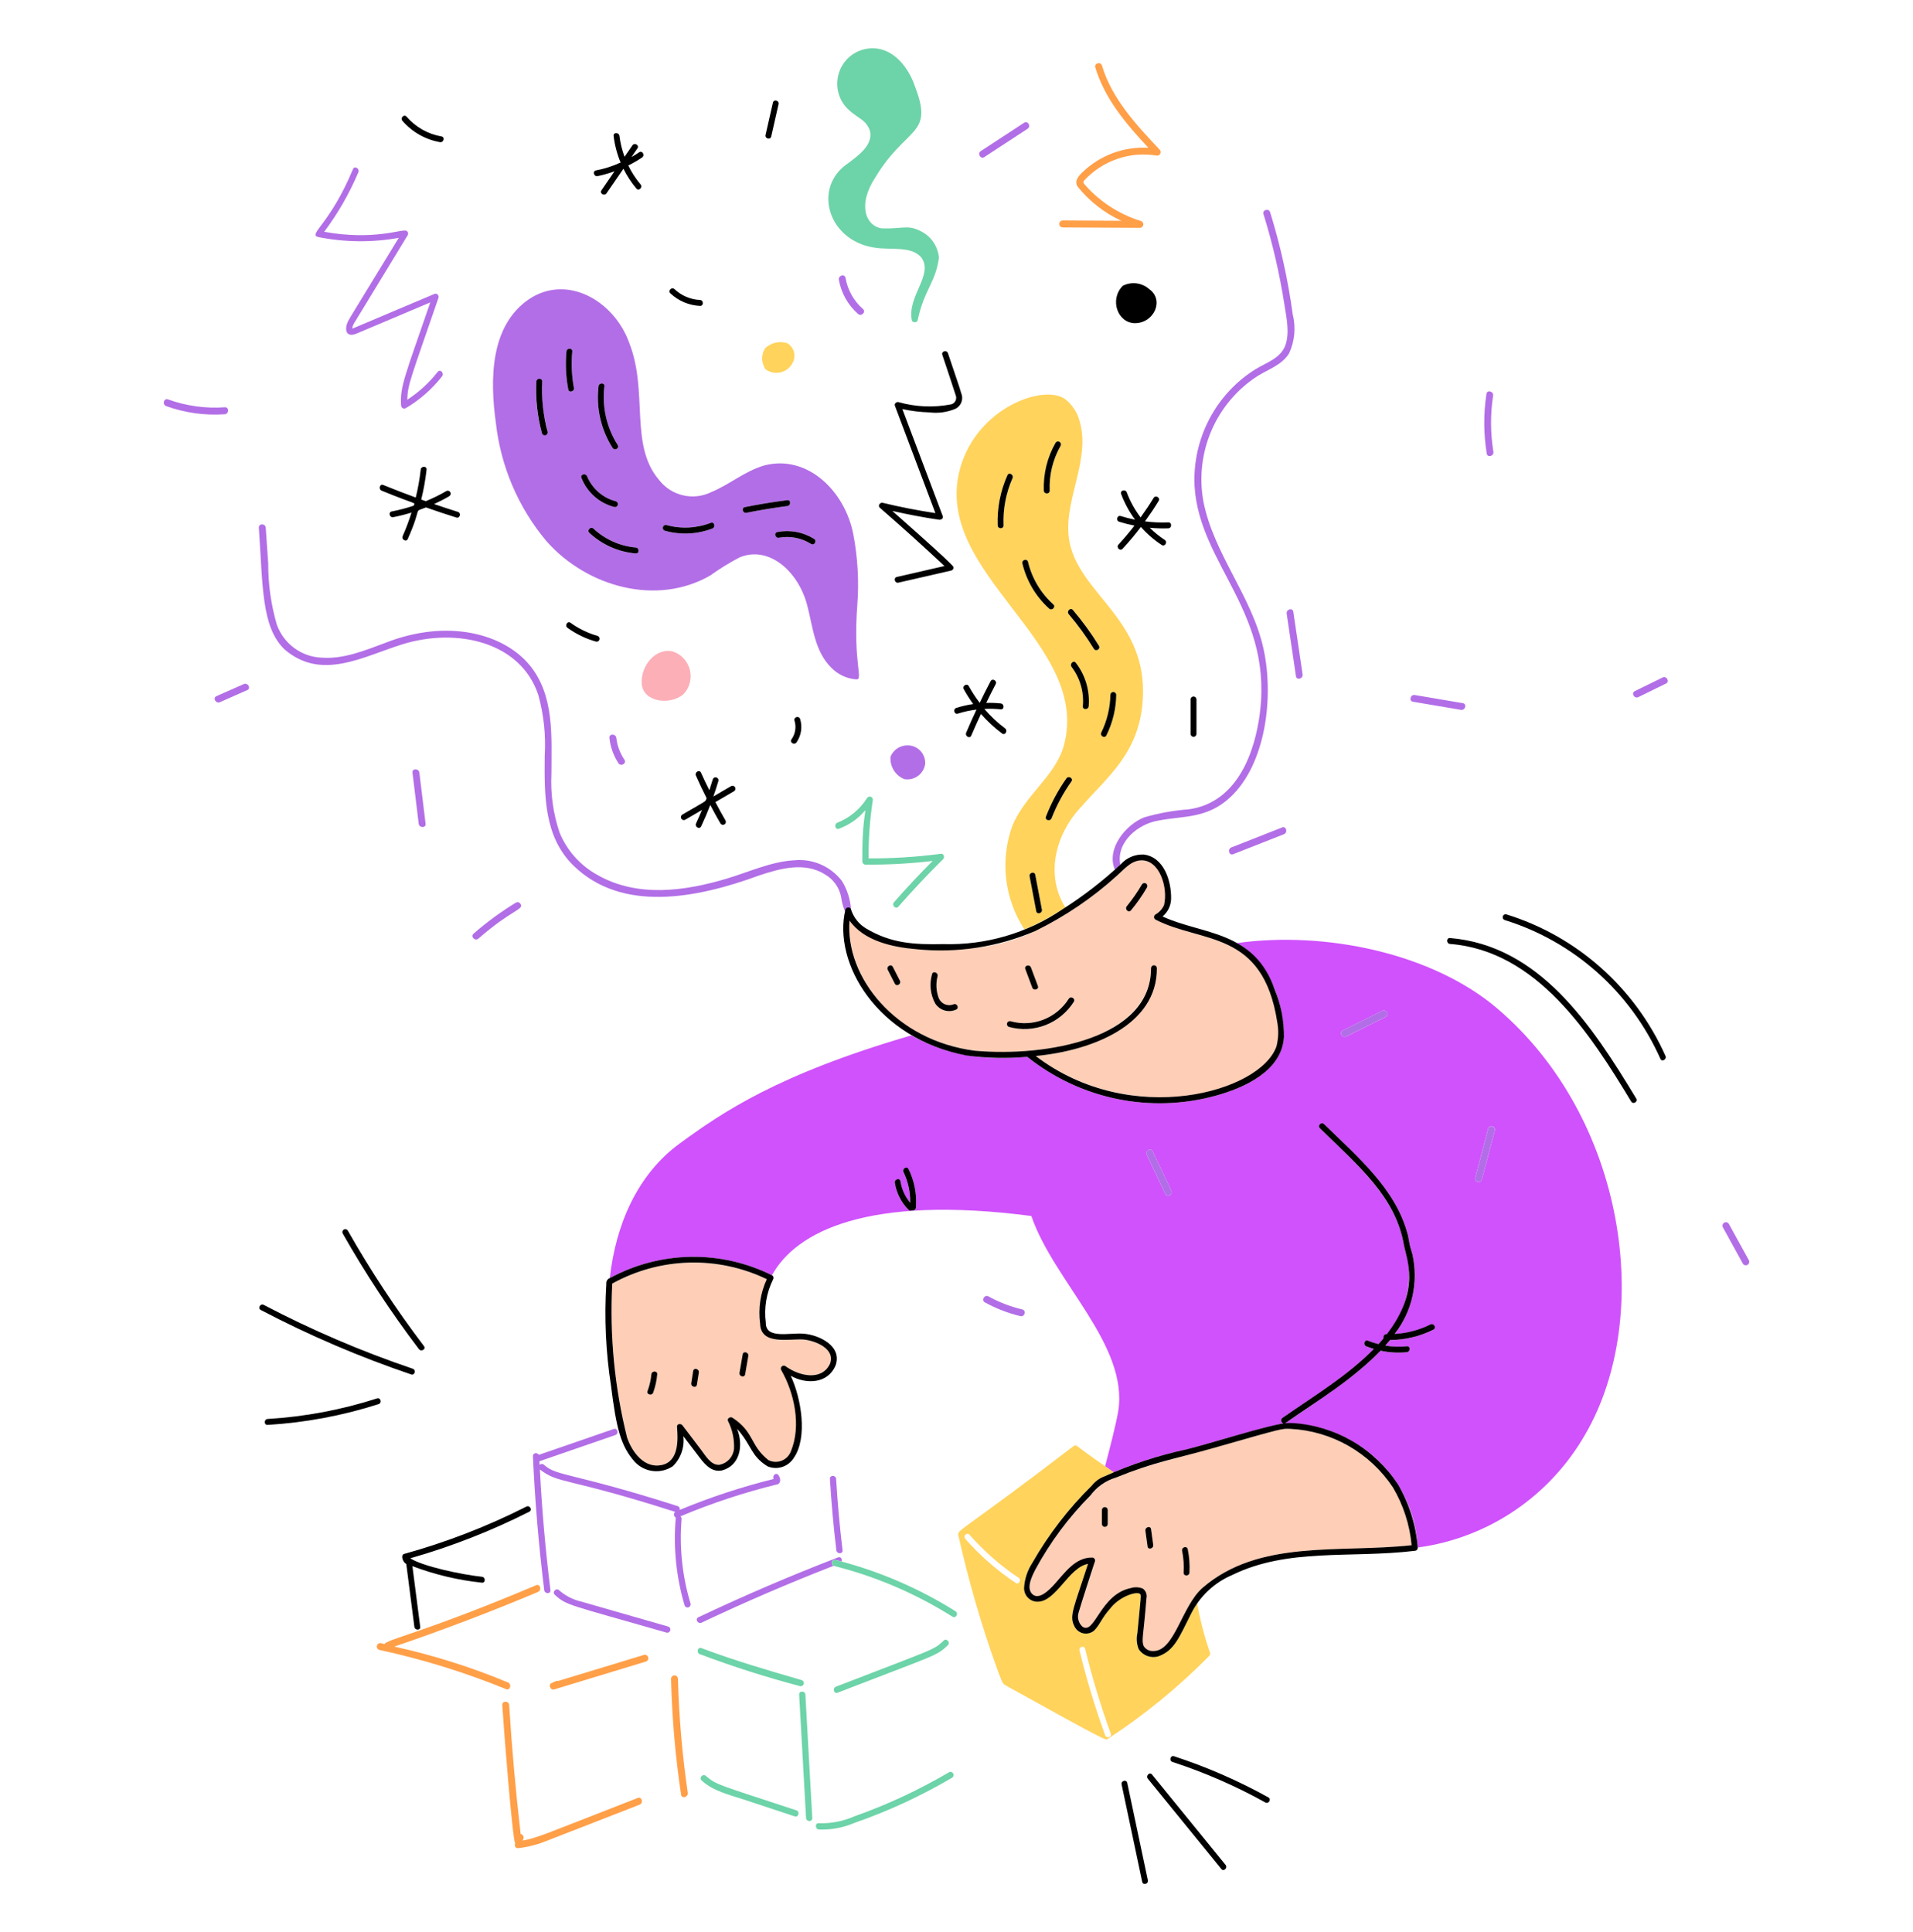 <svg width="494" height="499" viewBox="0 0 494 499" fill="none" xmlns="http://www.w3.org/2000/svg">
<path d="M276.223 140.17C274.116 130.022 281.716 119.232 278.866 109.059C278.308 106.687 276.969 104.576 275.069 103.071C269.588 99.149 252.501 105.097 247.983 120.773C240.171 148.328 282.867 166.03 274.479 193.378C271.888 200.863 264.905 205.222 261.482 213.088C259.855 217.503 259.283 222.244 259.814 226.924C260.345 231.604 261.963 236.091 264.537 240.019C268.226 238.45 271.765 236.544 275.111 234.326C269.944 226.187 272.424 215.626 279.063 208.513C285.821 200.778 294.232 194.511 295.094 180.798C296.482 160.179 279.021 153.663 276.223 140.17ZM265.468 145.102C266.485 149.35 268.765 153.181 272.002 156.08C272.728 156.734 271.656 157.812 270.932 157.161C267.505 154.076 265.092 150.009 264.016 145.501C263.796 144.551 265.241 144.147 265.468 145.102ZM273.896 115.11C271.91 118.632 270.929 122.642 271.063 126.694C271.1 127.68 269.581 127.675 269.549 126.694C269.384 122.368 270.438 118.083 272.589 114.339C272.697 114.178 272.862 114.064 273.049 114.021C273.237 113.978 273.434 114.009 273.6 114.107C273.766 114.205 273.889 114.363 273.944 114.549C273.999 114.735 273.982 114.936 273.896 115.11ZM282.469 167.55C280.538 164.407 278.37 161.42 275.986 158.613C275.353 157.864 276.418 156.786 277.053 157.532C279.526 160.434 281.773 163.526 283.774 166.779C284.297 167.617 282.981 168.383 282.469 167.55ZM276.68 201.801C274.594 204.748 272.873 207.941 271.554 211.309C271.204 212.218 269.742 211.808 270.097 210.905C271.447 207.407 273.22 204.091 275.376 201.033C275.936 200.237 277.245 201.003 276.68 201.801ZM267.336 225.91L269.05 234.905C269.23 235.868 267.773 236.274 267.59 235.311L265.878 226.317C265.696 225.356 267.153 224.947 267.336 225.91ZM279.622 182.385C279.949 178.758 278.917 175.138 276.729 172.243C276.139 171.474 277.206 170.386 277.799 171.162C280.271 174.347 281.462 178.357 281.133 182.39C281.049 183.358 279.535 183.365 279.622 182.385ZM285.698 189.93C285.261 190.808 283.969 190.035 284.394 189.156C285.903 186.124 286.705 182.783 286.74 179.388C286.751 179.193 286.836 179.01 286.976 178.875C287.117 178.741 287.303 178.666 287.497 178.666C287.691 178.666 287.877 178.741 288.018 178.875C288.159 179.01 288.243 179.193 288.254 179.388C288.203 183.052 287.329 186.657 285.698 189.93ZM260.153 122.727C260.556 121.831 261.855 122.607 261.46 123.498C259.764 127.322 258.971 131.492 259.143 135.679C259.182 136.664 257.661 136.659 257.634 135.679C257.469 131.223 258.332 126.789 260.153 122.727Z" fill="#FFD35C"/>
<path d="M386.691 260.479C369.875 246.135 342.172 240.377 319.443 243.548C327.525 248.014 331.66 258.832 331.546 267.809C331.025 276.621 321.204 280.98 313.898 282.966C305.576 285.249 296.84 285.529 288.392 283.783C279.944 282.038 272.019 278.315 265.254 272.914C252.022 274.134 243.587 271.916 235.31 267.397C200.5 277.54 186.325 287.44 175.536 295.302C164.517 303.338 158.999 316.354 157.473 330.049C163.895 326.582 171.042 324.709 178.324 324.586C185.605 324.462 192.81 326.092 199.344 329.341C205.519 318.028 224.165 308.523 266.328 314.034C272.133 330.975 291.492 347.312 288.763 364.46C288.269 367.484 286.5 374.408 285.369 378.682L287.592 380.231C293.652 377.673 299.937 375.697 306.364 374.331C311.667 373.013 326.808 368.288 331.44 367.627C331.294 367.588 331.161 367.509 331.058 367.397C330.955 367.285 330.886 367.146 330.858 366.997C330.83 366.847 330.845 366.692 330.902 366.55C330.958 366.409 331.053 366.286 331.175 366.197C339.919 360.099 347.836 355.411 354.784 348.385C354.132 348.186 353.479 347.988 352.847 347.726C351.955 347.36 352.353 345.883 353.25 346.254C354.134 346.612 355.042 346.908 355.967 347.14C356.431 346.631 356.883 346.113 357.323 345.586C357.142 345.149 357.382 344.568 358.133 344.568C360.274 342.086 361.873 339.176 362.826 336.028C363.778 332.88 364.063 329.564 363.661 326.297C363.414 324.713 362.848 323.218 362.562 321.656C360.435 308.947 349.989 300.349 340.853 291.404C340.154 290.718 341.223 289.64 341.925 290.324C350.651 298.867 360.45 307.04 363.542 318.862C363.76 319.74 363.861 320.641 364.061 321.521C364.802 323.767 365.247 326.102 365.385 328.465C365.534 334.264 363.681 339.935 360.144 344.505C363.363 344.33 366.513 343.496 369.404 342.053C370.273 341.616 371.039 342.934 370.167 343.373C366.68 345.121 362.844 346.043 358.951 346.067C358.558 346.566 358.14 347.033 357.716 347.504C359.556 347.816 361.43 347.874 363.285 347.677C364.251 347.572 364.244 349.101 363.285 349.206C361.019 349.44 358.731 349.309 356.505 348.819C353.662 351.733 350.59 354.408 347.317 356.818C343.567 359.648 332.035 367.492 331.788 367.574C338.14 367.486 344.387 369.216 349.807 372.564C354.539 375.352 358.507 379.289 361.351 384.019C364.195 388.748 365.824 394.12 366.091 399.647C375.045 398.452 383.606 395.192 391.113 390.119C398.619 385.046 404.87 378.297 409.381 370.394C427.137 339.802 419.819 288.735 386.691 260.479ZM236.518 311.876C236.506 311.997 236.467 312.114 236.405 312.218C236.342 312.322 236.257 312.411 236.156 312.478C236.055 312.544 235.941 312.587 235.821 312.603C235.702 312.619 235.58 312.607 235.465 312.569C235.33 312.655 235.17 312.689 235.012 312.668C234.854 312.646 234.708 312.569 234.601 312.45C232.723 310.555 231.485 308.11 231.061 305.464C230.908 304.503 232.366 304.091 232.519 305.059C232.842 307.104 233.71 309.022 235.031 310.606C235.089 307.866 234.496 305.152 233.302 302.692C232.869 301.813 234.174 301.043 234.608 301.921C236.152 304.994 236.813 308.442 236.518 311.876ZM300.933 308.383L296.129 298.236C295.635 297.195 297.168 296.287 297.662 297.33C299.266 300.71 300.868 304.092 302.469 307.477C302.963 308.505 301.427 309.416 300.933 308.383ZM357.837 262.595L347.618 267.694C346.593 268.193 345.694 266.656 346.719 266.142L356.938 261.043C357.96 260.521 358.862 262.073 357.837 262.585V262.595ZM385.995 291.986C384.932 296.21 383.772 300.406 382.665 304.62C382.598 304.845 382.447 305.034 382.244 305.148C382.041 305.261 381.801 305.29 381.577 305.228C381.354 305.166 381.163 305.017 381.046 304.815C380.928 304.612 380.894 304.371 380.951 304.144L384.278 291.507C384.34 291.275 384.49 291.078 384.695 290.959C384.9 290.839 385.144 290.807 385.373 290.869C385.602 290.931 385.797 291.083 385.916 291.29C386.034 291.498 386.066 291.744 386.004 291.976L385.995 291.986Z" fill="#CF52FC"/>
<path d="M219.746 234.822C219.575 232.207 218.76 229.676 217.375 227.46C215.943 225.62 214.079 224.171 211.952 223.246C209.824 222.32 207.502 221.947 205.195 222.16C199.131 222.482 193.386 225.202 187.628 226.918C176.802 230.144 164.68 231.831 154.385 226.015C149.942 223.609 146.454 219.733 144.505 215.037C142.851 210.156 142.135 205 142.395 199.847C142.395 190.214 143.25 179.518 136.662 171.654C130.013 163.705 115.648 159.633 99.392 166.06C94.139 168.004 88.772 170.247 83.063 169.843C80.514 169.744 78.051 168.88 75.989 167.362C73.927 165.843 72.359 163.739 71.487 161.317C69.996 156.209 69.248 150.909 69.263 145.584L68.624 136.282C68.545 135.135 66.766 135.127 66.845 136.282C67.89 151.442 67.507 161.856 73.411 167.642C82.977 175.985 93.798 169.521 103.957 166.377C117.913 162.061 134.452 165.683 139.014 179.496C140.425 184.599 140.982 189.905 140.664 195.194C140.575 205.252 140.397 216.092 148.15 223.6C160.644 235.693 179.747 232.065 196.019 226.095C201.488 224.266 207.83 222.51 213.097 225.845C214.15 226.462 215.062 227.298 215.771 228.298C216.481 229.297 216.972 230.438 217.212 231.644C217.365 232.944 217.707 234.214 218.227 235.414C218.722 235.188 219.229 234.991 219.746 234.822ZM289.303 223.303C288.152 217.552 293.811 212.747 299.23 211.901C305.425 210.671 311.62 211.494 317.587 205.993C326.842 197.492 329.053 180.045 326.257 167.45C323.246 153.895 313.383 143.054 310.738 129.416C309.632 123.218 310.382 116.827 312.894 111.061C315.405 105.296 319.563 100.42 324.834 97.056C327.621 95.324 331.056 94.227 332.874 91.278C334.336 88.135 334.673 84.578 333.828 81.213C332.612 72.265 330.659 63.435 327.989 54.816C327.648 53.715 325.931 54.184 326.274 55.292C328.644 62.935 330.448 70.745 331.674 78.658C332.185 81.961 333.089 85.866 331.936 89.137C330.743 92.51 327.05 93.628 324.279 95.312C319.21 98.454 315.069 102.913 312.288 108.223C309.508 113.534 308.189 119.501 308.471 125.501C309.73 146.227 329.466 158.283 325.104 185.821C323.31 197.021 318.081 207.472 306.991 209.007C303.089 209.294 299.228 209.989 295.469 211.082C290.667 212.996 285.589 219.224 287.908 224.618C288.414 224.226 288.881 223.785 289.303 223.303Z" fill="#B26EE6"/>
<path d="M297.23 250.044C297.23 249.841 297.31 249.647 297.451 249.504C297.593 249.361 297.785 249.28 297.986 249.28C298.186 249.28 298.378 249.361 298.52 249.504C298.662 249.647 298.742 249.841 298.742 250.044C298.811 264.837 281.916 271.339 267.459 272.713C286.908 287.546 314.206 285.45 326.299 275.086C327.864 273.749 329.025 271.994 329.648 270.021C330.271 268.049 330.331 265.939 329.822 263.934C326.117 240.051 310.239 243.657 298.376 237.487C298.264 237.418 298.172 237.321 298.107 237.206C298.043 237.09 298.009 236.96 298.009 236.828C298.009 236.696 298.043 236.565 298.107 236.45C298.172 236.335 298.264 236.238 298.376 236.169C299.359 235.62 300.139 234.764 300.599 233.729C301.678 229.076 299.364 221.928 294.567 222.192C291.996 222.332 290.297 224.508 288.484 226.107C282.133 231.868 275.01 236.696 267.326 240.448C262.663 242.675 257.67 244.113 252.545 244.705C242.258 246.017 225.395 246.202 219.368 237.741C218.491 248.991 226.501 262.087 239.284 267.701C245.985 270.867 253.308 272.422 265.49 271.371C279.703 270.433 297.294 264.37 297.23 250.044ZM240.667 251.641C240.81 250.67 242.267 251.084 242.124 252.045C241.619 253.956 241.728 255.981 242.435 257.826C242.748 258.515 243.307 259.06 244.001 259.35C244.694 259.641 245.471 259.656 246.175 259.393C247.037 258.926 247.798 260.246 246.941 260.71C246.002 261.15 244.94 261.237 243.943 260.956C242.947 260.674 242.083 260.043 241.507 259.176C240.882 258.037 240.486 256.786 240.342 255.493C240.198 254.2 240.309 252.891 240.667 251.641ZM266.229 249.852L268.017 254.637C268.363 255.56 266.901 255.957 266.56 255.044L264.769 250.258C264.426 249.335 265.886 248.941 266.229 249.852ZM290.978 234.033C294.916 229.293 294.795 227.404 295.948 228.138C296.11 228.242 296.226 228.404 296.275 228.591C296.324 228.779 296.3 228.977 296.21 229.148C294.994 231.253 293.601 233.249 292.048 235.114C291.42 235.867 290.358 234.779 290.978 234.031V234.033ZM231.076 254.031C230.468 252.838 229.86 251.648 229.251 250.461C228.804 249.587 230.11 248.816 230.557 249.69L232.38 253.257C232.827 254.131 231.523 254.904 231.076 254.031ZM260.57 265.208C260.377 265.155 260.213 265.025 260.114 264.849C260.015 264.673 259.989 264.464 260.043 264.269C260.096 264.074 260.224 263.908 260.399 263.808C260.573 263.708 260.78 263.683 260.973 263.736C263.759 264.508 266.717 264.363 269.415 263.321C272.114 262.279 274.414 260.395 275.981 257.943C276.494 257.107 277.803 257.876 277.287 258.714C275.567 261.474 273.01 263.598 269.998 264.77C266.985 265.942 263.678 266.1 260.57 265.218V265.208Z" fill="#FFCEB6"/>
<path d="M221.396 156.096C221.841 150.043 221.49 143.957 220.354 137.997C218.23 126.916 208.547 117.228 197.26 120.23C192.344 121.679 188.382 125.14 183.689 127.076C181.423 128.195 178.845 128.494 176.386 127.922C173.928 127.351 171.738 125.944 170.183 123.937C162.447 114.856 167.491 101.233 162.479 88.528C158.631 77.78 146.578 70.667 136.643 77.236C126.45 84.16 126.538 98.212 128.043 109.172C129.297 120.449 133.845 131.094 141.109 139.751C151.599 151.642 169.687 156.575 183.445 148.603C185.857 146.86 188.392 145.298 191.03 143.93C198.536 140.836 206.097 147.503 208.407 156.173C209.918 161.834 210.311 168.149 214.7 172.473C216.4 174.204 218.659 175.261 221.065 175.452C223.091 175.649 220.221 171.445 221.396 156.096ZM209.456 140.482C206.976 138.917 204.007 138.344 201.13 138.875C200.177 139.055 199.774 137.583 200.73 137.403C204 136.771 207.385 137.398 210.22 139.162C211.05 139.678 210.289 141.003 209.456 140.482ZM192.339 130.963C195.975 130.23 199.635 129.631 203.318 129.167C204.282 129.045 204.269 130.574 203.318 130.694C199.772 131.148 196.246 131.73 192.742 132.44C191.791 132.628 191.388 131.155 192.342 130.963H192.339ZM183.959 136.49C180.024 138.003 175.713 138.202 171.658 137.059C171.475 136.996 171.324 136.864 171.233 136.692C171.143 136.52 171.121 136.319 171.172 136.132C171.223 135.944 171.343 135.782 171.508 135.681C171.673 135.579 171.869 135.544 172.058 135.584C175.851 136.648 179.881 136.449 183.553 135.018C184.47 134.666 184.858 136.145 183.961 136.49H183.959ZM146.743 100.574C146.135 97.347 145.975 94.049 146.269 90.776C146.355 89.803 147.869 89.796 147.78 90.776C147.485 93.911 147.627 97.072 148.2 100.168C148.381 101.131 146.926 101.547 146.743 100.574ZM159.506 114.923C160.034 115.751 158.725 116.515 158.199 115.691C155.192 110.968 153.907 105.335 154.563 99.758C154.682 98.793 156.191 98.785 156.075 99.758C155.43 105.063 156.643 110.428 159.506 114.923ZM164.176 142.927C159.708 142.549 155.491 140.679 152.192 137.61C151.473 136.941 152.545 135.864 153.261 136.527C156.266 139.326 160.105 141.039 164.176 141.397C165.14 141.48 165.145 143.009 164.176 142.927ZM151.604 123.004C152.263 124.594 153.282 126.006 154.578 127.127C155.874 128.248 157.412 129.048 159.068 129.461C159.252 129.524 159.405 129.655 159.496 129.828C159.587 130.001 159.609 130.202 159.558 130.391C159.506 130.58 159.385 130.742 159.219 130.843C159.053 130.944 158.855 130.978 158.666 130.936C156.764 130.441 155.003 129.502 153.526 128.195C152.048 126.887 150.895 125.248 150.159 123.409C149.776 122.505 151.236 122.109 151.604 123.004ZM139.948 111.872C138.724 107.548 138.234 103.045 138.501 98.556C138.55 97.575 140.062 97.573 140.012 98.556C139.479 108.87 142.608 111.956 140.847 112.386C140.66 112.435 140.462 112.409 140.294 112.312C140.126 112.216 140.002 112.057 139.948 111.869V111.872Z" fill="#B26EE6"/>
<path d="M237.93 59.781C234.304 57.864 233.128 59.212 227.595 58.97C223.643 58.324 221.287 52.982 226.113 45.691C234.082 32.565 241.138 35.095 236.359 22.548C234.368 16.502 229.495 11.141 223.041 12.762C221.565 13.137 220.206 13.883 219.091 14.929C217.976 15.976 217.141 17.29 216.663 18.75C216.185 20.209 216.079 21.767 216.356 23.279C216.633 24.791 217.283 26.208 218.246 27.398C221.272 30.801 223.458 30.43 224.668 33.83C225.493 37.54 221.507 40.227 219.054 42.134C209.853 48.191 213.593 61.899 225.523 63.902C229.917 64.708 235.45 63.306 238.048 66.669C240.933 71.16 234.343 76.417 235.445 82.62C235.549 83.396 236.463 83.139 236.216 83.184C236.382 83.219 236.556 83.186 236.699 83.093C236.841 82.999 236.942 82.853 236.979 82.685C238.589 74.908 241.63 72.954 242.46 66.547C242.332 65.124 241.85 63.758 241.058 62.575C240.265 61.391 239.189 60.43 237.93 59.781Z" fill="#6DD3A8"/>
<path d="M173.802 168.263C169.311 167.15 165.367 171.968 165.723 176.621C166.078 181.275 172.97 182.28 176.507 179.274C177.28 178.455 177.837 177.452 178.124 176.359C178.412 175.265 178.421 174.115 178.152 173.017C177.882 171.919 177.342 170.907 176.581 170.076C175.821 169.245 174.865 168.621 173.802 168.263Z" fill="#FCAFB7"/>
<path d="M203.241 88.606C202.261 88.306 201.22 88.272 200.223 88.507C199.226 88.742 198.308 89.237 197.56 89.943C197.046 90.761 196.785 91.714 196.81 92.682C196.835 93.65 197.145 94.588 197.701 95.377C198.325 95.838 199.051 96.137 199.817 96.248C200.582 96.359 201.363 96.278 202.09 96.012C202.817 95.747 203.468 95.305 203.987 94.726C204.505 94.147 204.875 93.448 205.064 92.69C205.242 91.902 205.16 91.076 204.831 90.339C204.502 89.602 203.943 88.993 203.241 88.606Z" fill="#FFD35C"/>
<path d="M242.991 220.491C236.794 221.312 230.549 221.708 224.298 221.676C224.259 216.665 224.621 211.658 225.38 206.706C225.424 206.519 225.401 206.322 225.314 206.15C225.228 205.978 225.084 205.843 224.908 205.769C224.732 205.694 224.536 205.685 224.354 205.743C224.173 205.801 224.017 205.922 223.915 206.085C222.088 208.98 219.397 211.215 216.231 212.467C215.283 212.841 215.695 214.403 216.658 214.026C226.907 210.007 222.443 202.734 222.69 222.479C222.694 222.693 222.78 222.897 222.93 223.048C223.08 223.198 223.281 223.285 223.493 223.288C229.288 223.338 235.081 223.022 240.837 222.342C237.397 225.786 234.069 229.343 230.859 233.006C230.177 233.782 231.308 234.929 231.99 234.148C235.695 229.91 239.55 225.814 243.557 221.861C244.009 221.426 243.707 220.396 242.991 220.491Z" fill="#6DD3A8"/>
<path d="M299.476 38.673C293.469 32.278 287.158 25.574 284.559 16.941C284.231 15.839 282.512 16.308 282.845 17.418C285.295 25.569 290.863 32.076 296.556 38.171C293.407 37.983 290.253 38.459 287.296 39.57C284.339 40.68 281.643 42.4 279.38 44.621C278.419 45.577 277.428 46.737 278.224 48.131C281.272 51.94 285.154 54.983 289.564 57.019L274.422 56.936C274.187 56.936 273.96 57.031 273.794 57.199C273.627 57.368 273.533 57.596 273.533 57.834C273.533 58.073 273.627 58.301 273.794 58.47C273.96 58.638 274.187 58.733 274.422 58.733L294.378 58.84C294.589 58.834 294.792 58.754 294.95 58.611C295.107 58.469 295.21 58.275 295.24 58.064C295.27 57.852 295.224 57.637 295.111 57.456C294.999 57.275 294.826 57.141 294.625 57.076C288.974 55.337 283.914 52.042 280.014 47.56C279.716 47.178 279.666 47.019 279.963 46.617C282.311 44.079 285.242 42.164 288.496 41.04C291.75 39.916 295.228 39.617 298.623 40.17C298.81 40.211 299.004 40.191 299.178 40.113C299.352 40.035 299.497 39.903 299.592 39.736C299.687 39.57 299.727 39.377 299.706 39.185C299.685 38.994 299.604 38.815 299.476 38.673Z" fill="#FF9F48"/>
<path d="M260.153 122.727C258.332 126.788 257.47 131.222 257.634 135.678C257.671 136.659 259.182 136.664 259.143 135.678C258.971 131.491 259.764 127.322 261.46 123.498C261.855 122.607 260.556 121.831 260.153 122.727ZM271.063 126.694C270.9 122.639 271.883 118.621 273.896 115.109C273.982 114.935 273.999 114.735 273.944 114.549C273.889 114.363 273.766 114.205 273.6 114.107C273.434 114.009 273.237 113.978 273.049 114.021C272.862 114.064 272.697 114.177 272.59 114.338C270.439 118.083 269.385 122.368 269.549 126.694C269.589 127.674 271.1 127.679 271.063 126.694ZM272.002 156.087C268.765 153.188 266.485 149.357 265.469 145.109C265.241 144.154 263.784 144.558 264.014 145.516C265.09 150.023 267.503 154.091 270.93 157.175C271.658 157.819 272.73 156.741 272.002 156.087ZM277.053 157.532C276.418 156.783 275.353 157.871 275.986 158.612C278.37 161.42 280.537 164.407 282.47 167.549C282.981 168.385 284.29 167.617 283.774 166.778C281.773 163.526 279.526 160.435 277.053 157.532ZM276.729 172.242C278.922 175.135 279.954 178.757 279.622 182.384C279.535 183.365 281.049 183.358 281.133 182.384C281.463 178.351 280.272 174.341 277.799 171.157C277.206 170.386 276.146 171.474 276.729 172.242ZM286.74 179.391C286.683 182.782 285.881 186.118 284.394 189.158C283.957 190.037 285.261 190.81 285.698 189.932C287.33 186.66 288.203 183.054 288.249 179.391C288.231 179.201 288.143 179.026 288.004 178.898C287.864 178.771 287.683 178.7 287.495 178.7C287.307 178.7 287.125 178.771 286.986 178.898C286.846 179.026 286.759 179.201 286.74 179.391ZM275.376 201.032C273.219 204.09 271.446 207.406 270.097 210.905C269.742 211.821 271.201 212.217 271.555 211.309C272.872 207.94 274.593 204.746 276.68 201.801C277.248 201 275.936 200.236 275.376 201.032ZM265.879 226.316L267.59 235.311C267.773 236.274 269.233 235.867 269.05 234.904L267.336 225.91C267.153 224.947 265.696 225.353 265.879 226.316ZM234.616 301.912C234.179 301.032 232.887 301.803 233.309 302.683C234.505 305.143 235.098 307.858 235.038 310.598C233.718 309.013 232.849 307.096 232.526 305.051C232.373 304.083 230.916 304.495 231.069 305.455C231.494 308.102 232.732 310.546 234.608 312.441C234.716 312.56 234.861 312.637 235.019 312.659C235.177 312.68 235.338 312.646 235.473 312.561C235.587 312.599 235.709 312.611 235.829 312.595C235.948 312.579 236.063 312.536 236.164 312.469C236.265 312.403 236.35 312.314 236.412 312.21C236.475 312.106 236.513 311.989 236.525 311.868C236.804 308.435 236.143 304.991 234.616 301.912Z" fill="black"/>
<path d="M197.2 344.51C196.633 343.731 196.314 342.796 196.284 341.83C195.76 337.92 196.36 333.94 198.013 330.365C191.748 327.346 184.863 325.875 177.925 326.072C170.986 326.27 164.194 328.13 158.108 331.501C157.399 344.871 158.688 358.273 161.931 371.256C163.225 375.029 166.392 379.345 170.929 378.342C175.269 377.384 175.111 371.975 174.829 368.489C174.763 367.643 175.837 367.578 176.24 368.105L181.056 374.44C182.19 375.937 183.618 378.497 185.804 378.287C186.767 378.1 187.647 377.61 188.318 376.887C188.988 376.164 189.416 375.246 189.538 374.263C189.671 371.732 189.134 369.211 187.982 366.96C187.718 366.296 188.572 365.819 189.094 366.096C194.844 369.839 193.616 373.257 198.425 377.074C198.955 377.346 199.535 377.501 200.128 377.529C200.72 377.557 201.313 377.458 201.865 377.239C202.417 377.019 202.917 376.683 203.331 376.254C203.746 375.825 204.065 375.312 204.269 374.749C206.939 368.23 205.159 359.749 201.738 353.828C201.658 353.682 201.628 353.514 201.651 353.349C201.674 353.184 201.749 353.031 201.866 352.913C201.983 352.794 202.134 352.718 202.298 352.694C202.461 352.67 202.628 352.701 202.773 352.781C206.586 355.525 212.21 356.585 214.31 352.282C215.901 348.31 210.459 346.221 207.535 345.964C203.346 345.665 199.999 346.985 197.2 344.51ZM168.677 359.634C168.343 360.553 166.881 360.153 167.217 359.23C167.731 357.846 168.063 356.4 168.205 354.929C168.294 353.956 169.808 353.951 169.716 354.929C169.578 356.537 169.228 358.119 168.677 359.634ZM179.957 357.601C179.804 358.571 178.347 358.16 178.5 357.194L178.994 354.061C179.149 353.092 180.604 353.507 180.451 354.467C180.29 355.513 180.125 356.558 179.957 357.601ZM192.423 354.911C192.255 355.877 190.8 355.465 190.966 354.505L191.783 349.764C191.949 348.796 193.409 349.208 193.241 350.168C192.969 351.752 192.693 353.333 192.413 354.911H192.423Z" fill="#FFCEB6"/>
<path d="M312.482 426.855C311.025 422.685 309.911 418.401 309.153 414.046C305.695 419.215 304.531 425.894 299.026 427.768C298.109 428.019 297.137 427.975 296.245 427.642C295.354 427.309 294.588 426.703 294.054 425.909C293.517 424.585 293.395 423.126 293.705 421.73C294.634 411.81 294.755 411.915 294.343 411.603C293.491 410.962 289.282 412.102 286.777 415.271C284.307 418.082 284.411 419.038 282.578 421.047C282.181 421.396 281.707 421.645 281.196 421.772C280.684 421.899 280.15 421.9 279.638 421.776C279.126 421.651 278.651 421.405 278.252 421.057C277.853 420.709 277.543 420.27 277.347 419.777C276.112 417.249 277.231 415.301 280.955 403.861C276.149 404.709 273.254 412.636 268.65 413.557C267.755 413.759 266.817 413.594 266.043 413.098C265.268 412.602 264.72 411.816 264.52 410.912C264.375 408.326 265.09 405.765 266.55 403.636C270.735 396.302 275.901 389.586 281.901 383.676C282.983 382.449 283.22 382.005 287.568 380.201C284.186 377.831 281.037 375.658 278.088 373.412C277.966 373.337 277.826 373.298 277.684 373.298C277.541 373.298 277.402 373.337 277.28 373.412C249.053 395.036 247.146 395.076 247.452 396.381C250.022 407.921 253.304 419.287 257.278 430.413C258.987 435.009 258.834 434.774 259.995 435.423C286.34 450.056 285.525 449.395 286.021 449.098C295.501 442.912 304.297 435.719 312.26 427.641C312.363 427.542 312.438 427.417 312.477 427.278C312.516 427.14 312.518 426.994 312.482 426.855ZM249.273 397.414C249.168 397.3 249.101 397.157 249.08 397.003C249.06 396.849 249.088 396.693 249.159 396.556L249.144 396.493C249.436 396.271 249.357 396.244 249.609 396.141C249.736 396.088 249.877 396.078 250.011 396.113C250.144 396.147 250.263 396.225 250.35 396.334C254.084 400.592 258.354 404.339 263.05 407.479C263.863 408.018 263.105 409.34 262.29 408.796C257.481 405.59 253.105 401.765 249.273 397.419V397.414ZM285.387 448.122C282.773 440.955 280.561 433.645 278.762 426.226C278.532 425.268 279.997 424.864 280.222 425.82C282.021 433.238 284.232 440.548 286.844 447.716C287.182 448.646 285.72 449.04 285.387 448.127V448.122Z" fill="#FFD35C"/>
<path d="M310.578 410.026C325.166 397.439 345.934 401.097 364.523 399.048C364.035 393.766 362.382 388.661 359.687 384.108C356.743 379.699 352.826 376.04 348.245 373.42C343.663 370.799 338.542 369.288 333.285 369.006C330.684 368.914 329.726 369.335 323.798 371.002C295.64 378.859 295.958 378.44 288.183 381.608C285.564 382.386 283.264 383.997 281.625 386.202C275.991 391.877 271.191 398.339 267.373 405.391C266.592 406.948 265.073 409.867 266.432 411.506C268.193 413.624 271.177 410.413 272.347 409.123C275.003 406.197 277.66 402.195 282.047 402.252C282.249 402.255 282.442 402.338 282.583 402.484C282.724 402.63 282.802 402.826 282.801 403.03C282.801 403.215 282.936 402.753 279.891 412.082C279.38 413.48 278.94 414.903 278.574 416.346C278.348 416.995 278.318 417.697 278.487 418.363C278.656 419.029 279.016 419.629 279.523 420.089C282.734 422.359 284.028 411.728 292.061 410.126C293.063 409.822 294.138 409.869 295.111 410.261C295.499 410.533 295.798 410.915 295.969 411.36C296.14 411.805 296.175 412.291 296.069 412.756C295.247 423.16 294.74 423.315 295.328 425.066C295.572 425.485 295.924 425.829 296.345 426.063C296.767 426.297 297.244 426.411 297.724 426.394C303.339 426.573 305.097 414.757 310.578 410.026ZM286.056 393.559C286.056 393.762 285.976 393.956 285.835 394.099C285.693 394.242 285.501 394.323 285.3 394.323C285.1 394.323 284.907 394.242 284.766 394.099C284.624 393.956 284.544 393.762 284.544 393.559V389.969C284.544 389.767 284.624 389.572 284.766 389.429C284.907 389.286 285.1 389.206 285.3 389.206C285.501 389.206 285.693 389.286 285.835 389.429C285.976 389.572 286.056 389.767 286.056 389.969V393.559ZM306.718 400.089C307.122 402.076 307.271 404.108 307.162 406.134C307.105 407.112 305.596 407.115 305.65 406.134C305.763 404.246 305.632 402.35 305.26 400.495C305.065 399.532 306.527 399.123 306.718 400.086V400.089ZM296.343 399.378L295.783 395.321C295.649 394.358 297.109 393.946 297.243 394.914L297.801 398.971C297.932 399.932 296.472 400.343 296.341 399.375L296.343 399.378Z" fill="#FFCEB6"/>
<path d="M176.012 392.256C176.026 392.127 176.002 391.997 175.944 391.881C175.886 391.766 175.795 391.67 175.684 391.605C183.87 388.166 192.311 385.384 200.93 383.284C201.784 382.758 201.483 381.538 200.984 380.912C200.364 380.138 199.327 381.149 199.794 381.945C191.512 383.995 183.394 386.668 175.509 389.944C175.54 389.843 175.551 389.737 175.541 389.633C175.531 389.528 175.501 389.426 175.452 389.333C175.403 389.24 175.337 389.158 175.256 389.092C175.175 389.025 175.082 388.975 174.982 388.946C147.514 380.176 143.784 381.316 140.481 378.289C140.325 378.143 140.117 378.066 139.904 378.075C139.691 378.083 139.49 378.176 139.345 378.334C139.345 378.334 139.306 377.691 139.291 377.369L158.908 370.6C159.878 370.265 159.461 368.704 158.483 369.04L139.13 375.717C138.787 375.046 137.579 375.158 137.621 376.064C138.14 387.631 139.113 399.16 140.541 410.652C140.669 411.672 142.27 411.685 142.141 410.652C140.855 400.298 139.944 389.908 139.407 379.482C144.391 383.317 145.886 381.341 174.365 390.445C174.252 390.535 174.163 390.653 174.106 390.787C174.05 390.921 174.029 391.067 174.044 391.212C174.059 391.357 174.11 391.495 174.192 391.615C174.275 391.734 174.386 391.83 174.516 391.895C173.839 399.518 174.605 407.203 176.773 414.537C176.829 414.744 176.965 414.919 177.149 415.025C177.241 415.078 177.342 415.111 177.446 415.125C177.55 415.138 177.656 415.13 177.757 415.102C177.859 415.074 177.954 415.026 178.037 414.96C178.12 414.895 178.189 414.814 178.241 414.722C178.293 414.629 178.326 414.528 178.339 414.422C178.352 414.317 178.345 414.21 178.317 414.108C176.183 407.038 175.401 399.622 176.012 392.256ZM216.414 402.194C204.199 406.896 192.172 412.053 180.332 417.663C179.401 418.105 180.214 419.497 181.143 419.06C192.34 413.761 203.712 408.865 215.258 404.372C215.162 404.329 215.076 404.268 215.004 404.191C214.931 404.115 214.875 404.025 214.837 403.926C214.799 403.827 214.781 403.722 214.784 403.616C214.787 403.51 214.81 403.406 214.853 403.309C215.221 402.466 216.14 402.965 217.323 403.274C217.541 402.693 217.13 401.915 216.414 402.194Z" fill="#B26EE6"/>
<path d="M172.576 420.066C172.576 420.066 152.638 414.354 150.21 413.641C148.054 413.165 146.05 412.151 144.381 410.692C143.64 409.963 142.514 411.106 143.247 411.837C146.352 414.681 146.777 414.332 172.146 421.625C172.346 421.668 172.555 421.632 172.729 421.525C172.904 421.418 173.032 421.248 173.087 421.049C173.142 420.85 173.119 420.638 173.024 420.455C172.929 420.272 172.769 420.133 172.576 420.066ZM215.912 381.924C215.848 380.892 214.247 380.884 214.311 381.924C214.685 388.079 215.239 394.222 215.974 400.353C216.095 401.373 217.703 401.385 217.574 400.353C216.838 394.228 216.284 388.085 215.912 381.924Z" fill="#B26EE6"/>
<path d="M206.987 433.881C198.292 431.356 189.603 428.816 181.126 425.622C180.16 425.258 179.743 426.82 180.701 427.181C189.178 430.373 197.809 433.129 206.562 435.44C206.766 435.497 206.985 435.469 207.17 435.363C207.354 435.257 207.49 435.082 207.546 434.875C207.602 434.668 207.575 434.447 207.47 434.261C207.365 434.074 207.191 433.937 206.987 433.881ZM206.367 437.623L208.155 469.504C208.214 470.54 209.815 470.547 209.755 469.504L207.975 437.623C207.91 436.598 206.31 436.59 206.367 437.623ZM246.754 416.116C237.169 410.095 226.713 405.622 215.763 402.858C215.572 402.82 215.374 402.854 215.206 402.953C215.038 403.053 214.912 403.211 214.852 403.397C214.791 403.584 214.8 403.786 214.877 403.967C214.953 404.147 215.093 404.293 215.269 404.377C226.116 407.104 236.472 411.535 245.958 417.508C246.825 418.062 247.628 416.665 246.754 416.116ZM216.296 437.144C241.819 427.251 241.826 427.723 244.79 424.846C245.494 424.098 244.365 422.942 243.659 423.703C241.006 426.198 241.633 425.62 215.871 435.585C214.918 435.954 215.333 437.518 216.296 437.144ZM205.653 467.521C185.537 460.861 185.078 461.034 182.292 458.646C181.536 457.94 180.402 459.083 181.16 459.789C184.124 462.553 188.35 463.499 192.088 464.734L205.228 469.08C206.209 469.404 206.631 467.842 205.653 467.521ZM245.047 457.698C237.282 462.27 229.101 466.079 220.616 469.073C217.731 470.348 214.6 470.955 211.452 470.849C210.43 470.734 210.44 472.346 211.452 472.466C214.577 472.597 217.692 472.026 220.572 470.794C229.36 467.747 237.828 463.828 245.852 459.095C246.034 458.986 246.165 458.809 246.218 458.603C246.271 458.397 246.242 458.177 246.135 457.993C246.029 457.809 245.855 457.674 245.651 457.619C245.447 457.564 245.23 457.592 245.047 457.698Z" fill="#6DD3A8"/>
<path d="M166.335 427.367L144.152 434.103C143.956 434.05 143.749 434.066 143.564 434.148L142.415 434.659C141.487 435.071 142.151 436.591 143.102 436.301L166.814 429.093C167.028 429.018 167.206 428.863 167.311 428.661C167.415 428.458 167.44 428.222 167.379 428.002C167.318 427.782 167.176 427.593 166.982 427.475C166.788 427.357 166.556 427.318 166.335 427.367ZM175.066 433.569C175.066 433.331 174.973 433.102 174.806 432.934C174.639 432.766 174.413 432.671 174.177 432.671C173.941 432.671 173.715 432.766 173.548 432.934C173.382 433.102 173.288 433.331 173.288 433.569C173.532 443.581 174.397 453.569 175.876 463.472C176.047 464.609 177.761 464.128 177.605 462.993C176.182 453.244 175.334 443.419 175.066 433.569ZM164.685 464.32C138.471 474.535 138.856 474.594 134.956 475.32L135.131 474.961C135.192 474.829 135.221 474.684 135.218 474.539C135.215 474.393 135.179 474.25 135.113 474.121C135.047 473.991 134.953 473.878 134.838 473.791C134.722 473.704 134.589 473.644 134.447 473.616C133.164 462.549 132.176 451.452 131.483 440.328C131.411 439.18 129.631 439.173 129.705 440.328C130.105 446.775 132.32 474.881 133.037 476.054C132.802 476.608 133.037 477.354 133.795 477.289C136.367 477.002 138.887 476.353 141.282 475.36C143.942 474.347 165.164 466.054 165.164 466.054C166.216 465.65 165.757 463.911 164.685 464.32ZM131.172 434.492C121.683 430.538 111.867 427.44 101.838 425.233C114.353 420.967 126.717 416.261 138.93 411.117C139.97 410.68 139.513 408.939 138.456 409.385C109.557 421.588 99.677 423.417 99.309 424.582C99.007 424.502 98.706 424.432 98.405 424.353C98.18 424.296 97.941 424.33 97.741 424.448C97.54 424.567 97.393 424.759 97.332 424.986C97.27 425.212 97.299 425.453 97.411 425.659C97.523 425.864 97.711 426.017 97.933 426.084C109.125 428.502 120.089 431.895 130.7 436.226C131.755 436.665 132.217 434.929 131.172 434.492Z" fill="#FF9F48"/>
<path d="M135.939 389.078C125.83 394.191 115.247 398.286 104.343 401.304C103.355 401.62 104.069 403.549 104.911 403.878L107.001 420.123C107.124 421.084 108.638 421.096 108.512 420.123L106.497 404.46C112.277 406.648 118.311 408.082 124.451 408.726C125.419 408.828 125.412 407.302 124.451 407.202C119.049 406.625 109.11 404.492 105.946 402.426C116.551 399.404 126.849 395.375 136.702 390.393C137.579 389.956 136.808 388.639 135.939 389.078ZM207.525 344.428C203.745 344.128 197.664 345.902 197.756 341.528C197.269 337.707 197.925 333.827 199.64 330.386C199.738 330.21 199.764 330.003 199.713 329.808C199.663 329.613 199.539 329.445 199.369 329.34H199.344C192.816 326.086 185.612 324.453 178.333 324.577C171.054 324.702 163.91 326.58 157.495 330.056C157.195 330.161 156.94 330.368 156.772 330.64C156.605 330.913 156.536 331.235 156.576 331.553C156.034 340.334 156.437 349.148 157.779 357.841C159.16 368.819 160.249 373.422 163.954 377.569C165.207 378.879 166.876 379.704 168.67 379.899C170.464 380.094 172.268 379.647 173.77 378.636C174.775 377.642 175.541 376.427 176.008 375.086C176.475 373.745 176.631 372.314 176.464 370.902L180.804 376.596C182.212 378.442 183.941 380.261 186.468 379.732C191.082 378.484 192.048 373.335 190.338 368.976C194.214 373.357 193.796 375.894 198.153 378.654C199.357 379.174 200.705 379.244 201.956 378.852C203.206 378.46 204.277 377.631 204.978 376.513C208.609 371.291 206.929 361.147 204.197 355.306C208.34 357.621 213.83 357.272 215.772 352.646C217.585 347.586 211.486 344.739 207.525 344.428ZM214.3 352.269C212.2 356.588 206.539 355.513 202.762 352.768C202.618 352.688 202.451 352.658 202.287 352.682C202.124 352.705 201.973 352.782 201.856 352.9C201.739 353.018 201.664 353.171 201.641 353.337C201.617 353.502 201.648 353.67 201.727 353.816C205.136 359.719 206.937 368.195 204.259 374.737C204.056 375.299 203.737 375.811 203.323 376.24C202.91 376.669 202.411 377.004 201.86 377.224C201.309 377.444 200.718 377.544 200.126 377.517C199.534 377.49 198.954 377.337 198.425 377.067C193.606 373.247 194.856 369.832 189.093 366.089C188.572 365.812 187.72 366.286 187.982 366.952C189.134 369.204 189.671 371.725 189.538 374.255C189.415 375.238 188.988 376.157 188.317 376.879C187.646 377.602 186.766 378.092 185.803 378.28C183.615 378.489 182.187 375.922 181.056 374.432L176.24 368.098C175.839 367.571 174.758 367.636 174.829 368.482C175.108 371.975 175.269 377.374 170.929 378.335C166.392 379.333 163.225 375.024 161.931 371.249C158.688 358.263 157.398 344.859 158.105 331.486C164.193 328.121 170.985 326.263 177.922 326.065C184.86 325.868 191.744 327.337 198.01 330.351C196.358 333.926 195.758 337.905 196.281 341.815C196.459 347.524 203.691 345.67 207.522 345.937C210.444 346.209 215.89 348.302 214.3 352.269Z" fill="black"/>
<path d="M191.783 349.777L190.965 354.518C190.797 355.478 192.257 355.89 192.423 354.924C192.698 353.348 192.97 351.767 193.24 350.184C193.401 349.218 191.951 348.802 191.783 349.777ZM178.998 354.061L178.504 357.195C178.351 358.158 179.808 358.572 179.962 357.602L180.456 354.468C180.609 353.505 179.151 353.093 178.998 354.061ZM168.207 354.929C168.066 356.401 167.734 357.847 167.219 359.231C166.883 360.154 168.343 360.551 168.679 359.635C169.227 358.119 169.576 356.537 169.716 354.929C169.802 353.951 168.291 353.956 168.207 354.929ZM369.396 342.033C366.506 343.477 363.355 344.311 360.136 344.485C362.382 341.622 363.961 338.284 364.755 334.72C365.55 331.156 365.541 327.456 364.727 323.897C364.537 323.088 364.233 322.307 364.053 321.501C363.851 320.621 363.754 319.722 363.534 318.842C360.437 307.025 350.651 298.854 341.917 290.304C341.215 289.62 340.146 290.698 340.845 291.384C350.503 300.838 360.439 309.004 362.554 321.636C363.161 324.964 366.985 333.101 358.125 344.548C357.547 344.548 357.268 344.87 357.258 345.266C357.248 345.663 357.653 345.266 355.959 347.12C355.034 346.888 354.126 346.592 353.242 346.234C352.34 345.863 351.948 347.34 352.839 347.706C353.472 347.956 354.124 348.165 354.776 348.365C347.805 355.406 339.956 360.057 331.168 366.177C331.045 366.266 330.95 366.388 330.894 366.53C330.838 366.672 330.822 366.826 330.85 366.976C330.878 367.126 330.947 367.265 331.05 367.377C331.153 367.488 331.286 367.568 331.432 367.607C326.566 368.3 312.85 372.696 306.356 374.311C299.044 375.88 291.917 378.229 285.095 381.317C283.841 381.802 282.741 382.621 281.911 383.687C275.912 389.597 270.746 396.314 266.56 403.647C265.303 405.568 264.574 407.792 264.448 410.091C264.431 411.017 264.778 411.911 265.412 412.578C266.047 413.245 266.918 413.63 267.834 413.649C272.745 413.744 275.936 404.757 280.965 403.871C277.28 415.219 276.106 417.245 277.356 419.787C277.552 420.281 277.863 420.72 278.261 421.068C278.66 421.415 279.135 421.662 279.647 421.786C280.159 421.91 280.694 421.909 281.205 421.782C281.717 421.655 282.191 421.407 282.588 421.057C284.373 419.098 284.272 418.145 286.787 415.281C289.148 412.287 293.428 410.917 294.352 411.613C294.752 411.913 294.661 411.775 293.715 421.741C293.405 423.137 293.526 424.596 294.063 425.92C294.598 426.713 295.364 427.318 296.255 427.651C297.146 427.984 298.118 428.029 299.035 427.778C303.284 426.329 304.541 422.743 307.581 416.741C309.807 412.282 313.522 408.763 318.069 406.805C332.607 399.665 348.618 402.499 365.352 400.498C365.552 400.496 365.743 400.414 365.885 400.272C366.026 400.129 366.107 399.937 366.111 399.735C365.691 393.943 363.94 388.33 360.995 383.342C357.999 378.772 353.996 374.964 349.3 372.218C344.604 369.471 339.342 367.859 333.926 367.509C331.77 367.404 331.597 367.706 331.938 367.509C341.193 361.06 349.107 356.411 356.512 348.814C358.738 349.305 361.026 349.436 363.292 349.201C364.251 349.096 364.261 347.569 363.292 347.671C361.437 347.87 359.563 347.812 357.722 347.499C358.137 347.028 358.55 346.551 358.957 346.062C362.85 346.038 366.687 345.116 370.174 343.368C371.031 342.916 370.268 341.599 369.396 342.033ZM333.284 369.011C338.544 369.285 343.667 370.793 348.25 373.414C352.833 376.036 356.748 379.699 359.686 384.113C362.382 388.666 364.035 393.771 364.522 399.053C345.815 401.112 325.16 397.449 310.578 410.031C305.097 414.772 303.338 426.576 297.711 426.379C297.231 426.395 296.755 426.281 296.333 426.047C295.911 425.814 295.56 425.47 295.315 425.051C294.757 423.357 295.227 423.09 296.056 412.741C296.162 412.276 296.127 411.79 295.956 411.345C295.785 410.9 295.486 410.518 295.098 410.246C294.126 409.853 293.05 409.806 292.048 410.111C284.067 411.701 282.714 422.337 279.51 420.074C279.005 419.613 278.646 419.013 278.477 418.347C278.308 417.681 278.338 416.98 278.561 416.331C278.929 414.874 282.827 402.953 282.76 403.205C282.79 403.091 282.793 402.971 282.77 402.855C282.746 402.74 282.697 402.631 282.625 402.537C282.554 402.444 282.462 402.368 282.357 402.316C282.252 402.264 282.136 402.237 282.019 402.237C277.633 402.182 274.977 406.182 272.32 409.108C271.149 410.398 268.165 413.599 266.404 411.491C265.046 409.852 266.565 406.933 267.345 405.376C271.161 398.323 275.961 391.86 281.597 386.187C283.235 383.981 285.536 382.37 288.155 381.593C298.218 377.497 302.698 376.988 313.334 373.959C331.871 368.674 330.933 368.931 333.284 369.011Z" fill="black"/>
<path d="M284.545 389.969V393.562C284.545 393.764 284.624 393.958 284.766 394.102C284.908 394.245 285.1 394.325 285.3 394.325C285.501 394.325 285.693 394.245 285.835 394.102C285.977 393.958 286.056 393.764 286.056 393.562V389.969C286.056 389.767 285.977 389.572 285.835 389.429C285.693 389.286 285.501 389.206 285.3 389.206C285.1 389.206 284.908 389.286 284.766 389.429C284.624 389.572 284.545 389.767 284.545 389.969ZM295.781 395.318L296.341 399.375C296.475 400.343 297.932 399.932 297.799 398.968L297.24 394.912C297.107 393.944 295.66 394.355 295.781 395.318ZM305.26 400.493C305.631 402.348 305.762 404.243 305.651 406.132C305.594 407.112 307.106 407.11 307.162 406.132C307.275 404.106 307.126 402.073 306.718 400.086C306.528 399.126 305.068 399.532 305.26 400.493ZM329.212 255.638C323.862 240.169 310.418 241.429 300.204 236.676C300.867 236.129 301.407 235.446 301.789 234.671C302.17 233.897 302.383 233.049 302.415 232.185C302.516 227.42 300.518 221.324 295.348 220.683C294.243 220.635 293.141 220.834 292.12 221.265C291.099 221.697 290.185 222.35 289.443 223.178C284.767 227.528 279.708 231.436 274.329 234.855C265.251 241.012 254.494 244.144 243.565 243.812C235.997 243.974 230.088 243.615 223.676 239.792C221.825 238.702 220.435 236.964 219.769 234.907C219.648 234.146 218.479 234.214 218.309 234.907C215.017 248.667 226.43 268.201 249.569 272.582C254.772 273.288 260.036 273.4 265.264 272.919C272.029 278.32 279.954 282.043 288.402 283.788C296.851 285.534 305.586 285.254 313.908 282.971C321.214 280.975 331.037 276.626 331.556 267.814C331.608 263.636 330.81 259.492 329.212 255.638ZM329.634 270.182C325.658 281.998 292.132 291.539 267.46 272.714C281.983 271.332 298.811 264.797 298.742 250.044C298.742 249.842 298.663 249.648 298.521 249.505C298.379 249.361 298.187 249.281 297.986 249.281C297.786 249.281 297.594 249.361 297.452 249.505C297.31 249.648 297.23 249.842 297.23 250.044C297.312 268.183 270.307 272.998 251.782 271.357C231.183 268.724 218.228 252.272 219.366 237.739C223.093 243.014 230.447 244.618 236.75 245.149C247.17 246.186 257.681 244.569 267.324 240.446C275.008 236.693 282.131 231.865 288.482 226.105C290.295 224.503 291.994 222.332 294.565 222.19C299.355 221.926 301.676 229.071 300.597 233.727C300.136 234.761 299.356 235.617 298.374 236.167C298.262 236.236 298.17 236.333 298.105 236.448C298.041 236.563 298.007 236.694 298.007 236.826C298.007 236.958 298.041 237.088 298.105 237.204C298.17 237.319 298.262 237.416 298.374 237.485C310.252 243.665 326.115 240.037 329.82 263.932C330.218 266.003 330.155 268.138 329.634 270.182Z" fill="black"/>
<path d="M230.558 249.69C230.111 248.816 228.805 249.587 229.252 250.461L231.077 254.031C231.524 254.902 232.828 254.131 232.381 253.257L230.558 249.69ZM266.561 255.044C266.902 255.957 268.364 255.56 268.018 254.637C267.421 253.044 266.825 251.449 266.23 249.852C265.889 248.941 264.427 249.335 264.77 250.258L266.561 255.044ZM275.982 257.943C274.423 260.404 272.124 262.294 269.423 263.337C266.721 264.38 263.76 264.52 260.974 263.736C260.781 263.682 260.574 263.708 260.4 263.808C260.225 263.908 260.097 264.074 260.044 264.269C259.991 264.464 260.016 264.673 260.115 264.849C260.214 265.025 260.378 265.155 260.571 265.208C263.678 266.068 266.976 265.902 269.983 264.735C272.99 263.568 275.55 261.461 277.288 258.721C277.805 257.876 276.503 257.112 275.982 257.943ZM246.176 259.393C245.472 259.659 244.695 259.645 244 259.355C243.306 259.064 242.747 258.517 242.437 257.826C241.729 255.981 241.62 253.956 242.125 252.045C242.269 251.084 240.811 250.67 240.668 251.641C240.31 252.891 240.201 254.2 240.346 255.493C240.491 256.786 240.887 258.038 241.513 259.176C242.089 260.043 242.953 260.674 243.95 260.956C244.946 261.237 246.009 261.15 246.947 260.71C247.799 260.248 247.036 258.926 246.176 259.393ZM294.904 228.377C293.742 230.362 292.43 232.253 290.98 234.033C290.357 234.782 291.422 235.867 292.049 235.114C293.603 233.25 294.996 231.254 296.211 229.148C296.297 228.974 296.314 228.774 296.259 228.588C296.204 228.402 296.081 228.243 295.915 228.145C295.749 228.047 295.552 228.017 295.364 228.06C295.177 228.103 295.012 228.216 294.904 228.377ZM296.745 74.65C295.822 73.843 294.682 73.332 293.471 73.181C292.259 73.031 291.031 73.249 289.942 73.807C286.422 77.365 288.606 83.423 293.069 83.46C298.071 83.438 300.711 77.437 296.745 74.65ZM301.689 134.91C299.678 134.992 297.663 134.904 295.665 134.648C296.9 132.936 298.101 131.18 299.197 129.363C299.706 128.522 298.397 127.754 297.891 128.592C296.848 130.319 295.719 131.985 294.544 133.615C293.043 131.655 291.84 129.479 290.975 127.16C290.639 126.247 289.176 126.641 289.515 127.567C290.4 129.942 291.612 132.178 293.116 134.211C291.865 133.965 290.629 133.652 289.411 133.273C288.48 132.978 288.082 134.453 289.008 134.745C290.307 135.151 291.626 135.484 292.96 135.743C291.653 137.435 290.273 139.069 288.826 140.641C288.159 141.359 289.226 142.442 289.893 141.723C291.562 139.922 293.139 138.042 294.623 136.085C296.198 137.875 298.005 139.443 299.995 140.745C300.815 141.279 301.576 139.957 300.758 139.426C299.374 138.518 298.084 137.471 296.908 136.302C298.498 136.453 300.096 136.5 301.692 136.444C302.66 136.394 302.665 134.87 301.689 134.91ZM259.541 188.103C257.578 186.636 255.784 184.951 254.194 183.078C255.602 183.001 257.013 183.037 258.415 183.185C259.381 183.295 259.371 181.768 258.415 181.658C257.176 181.527 255.93 181.481 254.685 181.521C255.478 179.902 256.269 178.278 257.118 176.683C257.578 175.818 256.274 175.047 255.812 175.912C254.824 177.759 253.905 179.632 252.993 181.511C251.95 180.15 251.01 178.71 250.183 177.205C249.721 176.342 248.414 177.11 248.878 177.976C249.607 179.311 250.423 180.596 251.321 181.821C249.838 182.033 248.374 182.366 246.944 182.819C246.021 183.115 246.413 184.59 247.345 184.291C248.917 183.794 250.532 183.445 252.168 183.25C251.247 185.221 250.348 187.202 249.503 189.208C249.128 190.104 250.43 190.882 250.81 189.982C251.603 188.093 252.452 186.239 253.317 184.378C254.955 186.253 256.786 187.948 258.778 189.433C259.564 190.007 260.319 188.682 259.541 188.103ZM188.857 202.986C187.296 203.864 185.758 204.795 184.209 205.698C184.671 204.378 185.115 203.051 185.508 201.706C185.561 201.511 185.536 201.302 185.437 201.126C185.338 200.95 185.174 200.82 184.981 200.766C184.787 200.712 184.581 200.738 184.407 200.838C184.232 200.938 184.104 201.104 184.051 201.299C183.777 202.235 183.486 203.164 183.176 204.086C182.435 202.589 181.694 201.077 181.015 199.54C180.622 198.642 179.316 199.42 179.709 200.311C180.568 202.27 181.494 204.196 182.46 206.102C182.08 207.147 182.954 206.424 176.186 210.378C176.019 210.483 175.899 210.65 175.852 210.843C175.805 211.036 175.834 211.24 175.933 211.412C176.033 211.584 176.195 211.709 176.384 211.762C176.574 211.815 176.777 211.791 176.95 211.696L181.267 209.176C180.773 210.343 180.279 211.501 179.748 212.644C179.331 213.527 180.632 214.303 181.052 213.415C181.902 211.618 182.682 209.789 183.391 207.926L183.426 207.906C184.276 209.515 185.133 211.119 186.056 212.684C186.164 212.845 186.329 212.958 186.516 213.001C186.704 213.044 186.901 213.014 187.067 212.916C187.233 212.818 187.356 212.659 187.411 212.473C187.466 212.287 187.449 212.087 187.363 211.913C186.45 210.343 185.574 208.753 184.735 207.142L189.621 204.291C189.767 204.177 189.867 204.013 189.902 203.83C189.937 203.647 189.905 203.457 189.811 203.297C189.717 203.136 189.568 203.016 189.392 202.959C189.217 202.902 189.027 202.911 188.857 202.986ZM118.24 132.195C116.183 131.551 114.14 130.87 112.102 130.174C113.443 129.55 114.765 128.882 116.042 128.126C116.204 128.019 116.32 127.853 116.365 127.662C116.41 127.471 116.38 127.27 116.282 127.101C116.185 126.932 116.026 126.807 115.84 126.752C115.653 126.698 115.453 126.718 115.281 126.808C113.568 127.801 111.79 128.677 109.961 129.428C109.565 129.288 109.168 129.156 108.775 129.014C109.406 126.47 109.866 123.886 110.153 121.279C110.255 120.304 108.74 120.311 108.642 121.279C108.372 123.709 107.944 126.117 107.362 128.49C104.545 127.46 101.745 126.379 98.964 125.246C98.063 124.875 97.672 126.352 98.564 126.719C108.182 130.656 107.115 129.578 106.831 130.591C104.973 131.217 103.075 131.717 101.15 132.088C100.194 132.267 100.599 133.739 101.55 133.56C103.141 133.249 104.715 132.852 106.263 132.37C105.621 134.433 104.86 136.458 103.986 138.433C103.586 139.321 104.89 140.097 105.292 139.206C109.267 130.279 106.475 132.469 110.008 131.045C112.601 131.953 115.195 132.831 117.828 133.65C118.771 133.959 119.166 132.484 118.24 132.195ZM165.054 39.334C164.407 39.778 163.735 40.167 163.061 40.559L164.607 38.313C165.163 37.505 163.866 36.741 163.303 37.542L161.275 40.489C160.628 38.754 160.187 36.949 159.961 35.11C159.845 34.147 158.331 34.134 158.449 35.11C158.736 37.47 159.343 39.779 160.255 41.971C158.228 42.909 156.096 43.593 153.904 44.007C152.951 44.191 153.354 45.666 154.307 45.479C155.796 45.173 157.261 44.757 158.689 44.231L155.317 49.151C154.762 49.96 156.058 50.723 156.624 49.92L160.986 43.583C161.898 45.419 163.025 47.139 164.343 48.705C164.975 49.453 166.04 48.368 165.412 47.624C164.159 46.135 163.094 44.494 162.241 42.739C163.477 42.127 164.672 41.434 165.817 40.663C166.618 40.102 165.862 38.78 165.054 39.334ZM244.796 91.225C244.484 90.296 243.025 90.696 243.336 91.631C243.664 92.612 246.717 101.751 246.873 102.327C246.978 102.77 246.907 103.237 246.676 103.628C246.446 104.019 246.073 104.303 245.638 104.421C241.118 105.3 236.458 105.104 232.026 103.849C231.509 103.717 230.88 104.219 231.094 104.787C234.582 114.029 238.067 123.272 241.55 132.517C236.98 131.818 232.438 130.945 227.943 129.85C227.256 129.683 226.604 130.598 227.202 131.125C232.858 136.035 238.42 141.053 243.887 146.18L231.593 148.999C230.647 149.216 231.047 150.69 231.996 150.471L245.665 147.337C245.761 147.309 245.851 147.263 245.929 147.2C246.008 147.137 246.073 147.059 246.121 146.97C246.17 146.881 246.201 146.784 246.212 146.684C246.223 146.583 246.214 146.481 246.186 146.384C245.969 145.636 231.01 132.462 230.425 131.953C234.429 132.851 238.455 133.635 242.516 134.221C243.01 134.293 243.677 133.892 243.447 133.283L233.023 105.641C235.328 106.149 237.675 106.435 240.033 106.497C242.335 106.786 244.672 106.453 246.806 105.533C247.51 105.163 248.045 104.534 248.302 103.776C248.559 103.018 248.518 102.19 248.187 101.462C247.831 100.092 246.907 97.569 244.796 91.225ZM140.013 98.552C140.065 97.569 138.553 97.574 138.502 98.552C138.273 103.041 138.762 107.537 139.949 111.868C140.002 112.063 140.13 112.229 140.305 112.329C140.479 112.429 140.686 112.455 140.879 112.401C141.072 112.347 141.236 112.218 141.335 112.042C141.434 111.865 141.46 111.657 141.406 111.462C140.259 107.262 139.789 102.903 140.013 98.552ZM147.781 90.775C147.873 89.795 146.359 89.802 146.27 90.775C145.974 94.048 146.133 97.346 146.744 100.573C146.924 101.536 148.382 101.127 148.204 100.167C147.631 97.071 147.489 93.91 147.781 90.775ZM159.506 114.922C156.646 110.427 155.432 105.062 156.076 99.757C156.194 98.784 154.68 98.792 154.564 99.757C153.906 105.334 155.192 110.968 158.2 115.691C158.726 116.516 160.035 115.75 159.506 114.922ZM158.654 130.935C158.844 130.977 159.042 130.943 159.208 130.842C159.374 130.741 159.495 130.579 159.546 130.39C159.598 130.201 159.576 130 159.485 129.827C159.394 129.654 159.241 129.523 159.057 129.461C157.404 129.042 155.87 128.241 154.577 127.12C153.283 125.999 152.266 124.59 151.605 123.003C151.239 122.105 149.777 122.504 150.148 123.41C150.878 125.253 152.029 126.895 153.507 128.203C154.986 129.511 156.749 130.447 158.654 130.935ZM164.177 141.397C160.105 141.04 156.265 139.327 153.262 136.526C152.546 135.86 151.474 136.941 152.193 137.609C155.491 140.678 159.708 142.549 164.177 142.926C165.145 143.008 165.14 141.481 164.177 141.397ZM183.557 135.017C179.884 136.446 175.854 136.644 172.061 135.583C171.873 135.544 171.676 135.578 171.511 135.68C171.347 135.782 171.227 135.943 171.176 136.131C171.125 136.319 171.147 136.519 171.237 136.691C171.327 136.864 171.479 136.995 171.661 137.058C175.716 138.199 180.027 138 183.962 136.489C184.858 136.142 184.468 134.663 183.557 135.017ZM203.322 129.166C199.641 129.632 195.982 130.231 192.343 130.963C191.389 131.152 191.792 132.627 192.745 132.435C196.249 131.731 199.775 131.149 203.322 130.688C204.27 130.573 204.287 129.044 203.322 129.166ZM210.223 139.161C207.389 137.395 204.003 136.768 200.733 137.402C199.775 137.582 200.18 139.054 201.133 138.874C204.01 138.341 206.98 138.914 209.46 140.481C210.29 141 211.05 139.68 210.223 139.161ZM147.314 160.825C146.524 160.254 145.766 161.574 146.554 162.145C148.783 163.748 151.271 164.949 153.907 165.693C154.098 165.741 154.301 165.712 154.472 165.611C154.642 165.511 154.767 165.347 154.819 165.154C154.871 164.962 154.847 164.757 154.751 164.582C154.656 164.408 154.496 164.278 154.307 164.221C151.8 163.505 149.434 162.356 147.314 160.825ZM205.686 191.721C206.287 190.856 206.684 189.862 206.846 188.818C207.008 187.773 206.93 186.705 206.619 185.695C206.338 184.757 204.89 185.156 205.164 186.099C205.417 186.914 205.478 187.777 205.341 188.619C205.205 189.461 204.875 190.259 204.379 190.95C203.818 191.756 205.13 192.519 205.686 191.721ZM180.766 79.002C181.736 79.047 181.734 77.52 180.766 77.472C178.311 77.358 175.976 76.365 174.181 74.67C173.467 74.002 172.395 75.079 173.109 75.748C175.197 77.718 177.912 78.871 180.766 79.002ZM199.15 35.257L201.047 26.904C201.264 25.945 199.812 25.539 199.59 26.497L197.69 34.853C197.473 35.808 198.93 36.217 199.15 35.257ZM113.621 36.711C114.572 36.879 114.982 35.407 114.024 35.239C110.518 34.639 107.325 32.833 104.986 30.127C104.341 29.379 103.277 30.471 103.917 31.21C106.435 34.109 109.859 36.051 113.621 36.711ZM307.454 180.586V189.568C307.465 189.763 307.55 189.946 307.691 190.081C307.832 190.215 308.018 190.29 308.212 190.29C308.405 190.29 308.591 190.215 308.732 190.081C308.873 189.946 308.958 189.763 308.969 189.568V180.586C308.958 180.39 308.873 180.207 308.732 180.072C308.591 179.938 308.405 179.863 308.212 179.863C308.018 179.863 307.832 179.938 307.691 180.072C307.55 180.207 307.465 180.39 307.454 180.586ZM374.433 242.244C373.463 242.167 373.468 243.697 374.433 243.771C396.93 245.543 410.683 267.03 421.223 284.47C421.729 285.306 423.038 284.54 422.527 283.696C410.945 264.545 397.491 244.176 374.433 242.244ZM430.082 272.681C426.192 263.987 420.512 256.23 413.421 249.927C406.33 243.624 397.991 238.92 388.96 236.127C388.77 236.085 388.572 236.118 388.406 236.22C388.24 236.321 388.119 236.483 388.067 236.672C388.016 236.86 388.038 237.062 388.129 237.235C388.22 237.408 388.373 237.539 388.557 237.601C397.399 240.346 405.559 244.963 412.495 251.145C419.431 257.327 424.982 264.932 428.778 273.452C429.171 274.348 430.48 273.569 430.082 272.681ZM109.491 347.646C102.28 338.145 95.704 328.168 89.808 317.783C89.704 317.614 89.539 317.493 89.348 317.445C89.156 317.398 88.954 317.427 88.784 317.528C88.615 317.628 88.49 317.792 88.438 317.983C88.385 318.175 88.409 318.38 88.504 318.554C94.397 328.941 100.973 338.919 108.185 348.419C108.768 349.188 110.084 348.427 109.491 347.646ZM106.587 353.477C93.355 348.996 80.488 343.482 68.102 336.987C67.242 336.535 66.474 337.853 67.341 338.307C79.841 344.864 92.828 350.429 106.184 354.951C107.11 355.265 107.508 353.791 106.587 353.477ZM97.369 361.139C88.201 364.088 78.706 365.873 69.102 366.453C68.134 366.51 68.126 368.04 69.102 367.982C78.841 367.396 88.472 365.592 97.771 362.611C98.695 362.314 98.307 360.839 97.369 361.139ZM291.096 460.427C290.891 459.464 289.431 459.871 289.636 460.831C291.413 469.215 293.186 477.599 294.956 485.983C295.159 486.944 296.619 486.537 296.416 485.577L291.096 460.427ZM297.481 458.272C296.861 457.523 295.799 458.598 296.409 459.354L315.405 482.683C316.025 483.431 317.087 482.356 316.477 481.602L297.481 458.272ZM327.523 464.172C319.755 459.859 311.597 456.303 303.162 453.551C302.23 453.249 301.835 454.721 302.757 455.023C311.069 457.733 319.107 461.238 326.76 465.49C327.627 465.964 328.39 464.646 327.523 464.172Z" fill="black"/>
<path d="M234.418 192.495C233.468 192.47 232.534 192.736 231.737 193.258C230.941 193.781 230.32 194.535 229.957 195.422C229.861 196.649 230.158 197.875 230.805 198.919C231.451 199.963 232.413 200.768 233.548 201.217C234.151 201.319 234.767 201.3 235.362 201.161C235.958 201.022 236.52 200.766 237.017 200.407C237.514 200.048 237.936 199.594 238.259 199.07C238.583 198.547 238.801 197.964 238.901 197.355C238.944 196.734 238.861 196.109 238.655 195.522C238.45 194.934 238.127 194.396 237.706 193.94C237.286 193.484 236.777 193.12 236.211 192.871C235.645 192.623 235.035 192.495 234.418 192.495ZM82.095 61.2C88.979 62.587 96.058 62.663 102.969 61.425C88.574 85.075 90.207 82.134 89.532 83.845C89.056 85.574 89.656 87.141 92.059 86.15C94.035 85.337 98.886 83.256 111.118 78.094C104.619 97.019 103.236 99.853 103.577 104.711C103.579 104.852 103.618 104.99 103.689 105.111C103.759 105.232 103.86 105.333 103.981 105.404C104.102 105.474 104.239 105.511 104.378 105.512C104.518 105.513 104.655 105.478 104.777 105.409C108.391 103.286 111.575 100.492 114.163 97.176C114.791 96.368 113.669 95.215 113.029 96.036C110.824 98.859 108.169 101.291 105.172 103.234C105.281 99.269 105.987 97.994 113.239 76.879C113.425 76.338 112.815 75.649 112.251 75.881L91.009 84.863C90.856 84.329 91.535 83.311 91.733 82.989C92.375 81.929 105.288 60.721 105.288 60.721C105.392 60.531 105.416 60.307 105.355 60.099C105.295 59.891 105.156 59.715 104.967 59.611C103.861 58.998 96.816 62.218 83.71 59.861C87.269 55.122 90.234 49.957 92.538 44.484C92.936 43.538 91.55 42.713 91.158 43.671C85.165 58.032 79.553 60.42 82.095 61.2ZM331.091 213.69L317.963 218.855C316.908 219.271 317.368 221.008 318.435 220.601L331.563 215.434C332.615 215.007 332.158 213.268 331.091 213.69ZM332.262 158.473L334.66 174.638C334.828 175.776 336.54 175.292 336.374 174.159C335.574 168.773 334.775 163.386 333.978 157.997C333.808 156.856 332.094 157.343 332.262 158.473ZM106.514 199.536L108.124 212.729C108.26 213.862 110.041 213.875 109.902 212.729L108.292 199.536C108.154 198.403 106.375 198.388 106.514 199.536ZM123.537 242.395C132.305 234.748 135.393 234.967 134.405 233.413C134.284 233.22 134.096 233.081 133.878 233.023C133.66 232.965 133.428 232.993 133.229 233.101C129.361 235.459 125.698 238.144 122.28 241.127C121.413 241.881 122.675 243.146 123.537 242.395ZM157.378 190.569C157.619 192.907 158.419 195.15 159.71 197.106C160.347 198.059 161.888 197.161 161.246 196.2C160.109 194.525 159.392 192.596 159.157 190.579C159.031 189.434 157.255 189.419 157.378 190.569ZM62.95 176.667L55.891 179.783C54.844 180.244 55.75 181.794 56.788 181.335L63.847 178.219C64.894 177.754 63.99 176.21 62.95 176.667ZM58.045 105.182C53.067 105.535 48.071 104.84 43.373 103.141C42.296 102.75 41.829 104.486 42.901 104.873C47.751 106.624 52.907 107.341 58.045 106.979C59.178 106.899 59.186 105.1 58.045 105.182ZM222.841 79.803C220.472 77.733 218.885 74.899 218.348 71.782C218.143 70.644 216.431 71.126 216.619 72.258C217.228 75.682 218.978 78.793 221.579 81.073C222.443 81.837 223.708 80.562 222.841 79.803ZM254.178 40.567C257.902 38.127 261.629 35.688 265.357 33.252C266.315 32.625 265.426 31.071 264.46 31.702L253.279 39.015C252.323 39.641 253.214 41.198 254.178 40.567ZM364.873 181.22L377.27 183.321C378.389 183.508 378.871 181.779 377.742 181.589L365.345 179.489C364.226 179.299 363.744 181.028 364.873 181.22ZM385.641 116.664C384.862 111.875 384.837 106.991 385.567 102.193C385.74 101.063 384.025 100.574 383.85 101.717C383.07 106.828 383.096 112.033 383.927 117.136C384.112 118.281 385.826 117.8 385.641 116.664ZM356.937 261.033C353.533 262.734 350.127 264.434 346.719 266.132C345.694 266.646 346.593 268.196 347.618 267.684L357.836 262.585C358.861 262.073 357.96 260.521 356.937 261.033ZM384.287 291.497L380.96 304.134C380.904 304.361 380.938 304.602 381.055 304.805C381.172 305.007 381.363 305.156 381.587 305.218C381.811 305.28 382.05 305.251 382.253 305.138C382.456 305.024 382.608 304.835 382.674 304.61L386.004 291.976C386.053 291.75 386.015 291.514 385.897 291.317C385.779 291.119 385.591 290.974 385.371 290.913C385.151 290.851 384.915 290.878 384.714 290.986C384.512 291.095 384.359 291.278 384.287 291.497ZM263.512 339.895C264.623 340.159 265.1 338.428 263.983 338.163C260.933 337.443 257.993 336.31 255.242 334.795C254.237 334.243 253.338 335.793 254.346 336.347C257.23 337.939 260.313 339.132 263.512 339.895ZM297.662 297.32C297.168 296.275 295.634 297.185 296.128 298.226L300.932 308.373C301.426 309.416 302.96 308.507 302.469 307.467L297.662 297.32ZM444.871 316.883L450.046 326.307C450.16 326.515 450.352 326.669 450.579 326.735C450.805 326.801 451.049 326.773 451.255 326.657C451.461 326.542 451.614 326.348 451.679 326.119C451.744 325.89 451.716 325.645 451.602 325.436L446.415 316.012C446.288 315.832 446.1 315.705 445.886 315.656C445.672 315.607 445.448 315.64 445.256 315.748C445.065 315.856 444.92 316.031 444.849 316.241C444.778 316.451 444.786 316.679 444.871 316.883ZM429.333 174.97L422.17 178.478C421.14 178.977 422.039 180.531 423.064 180.03L430.227 176.522C431.262 176.018 430.358 174.469 429.333 174.97Z" fill="#B26EE6"/>
</svg>
